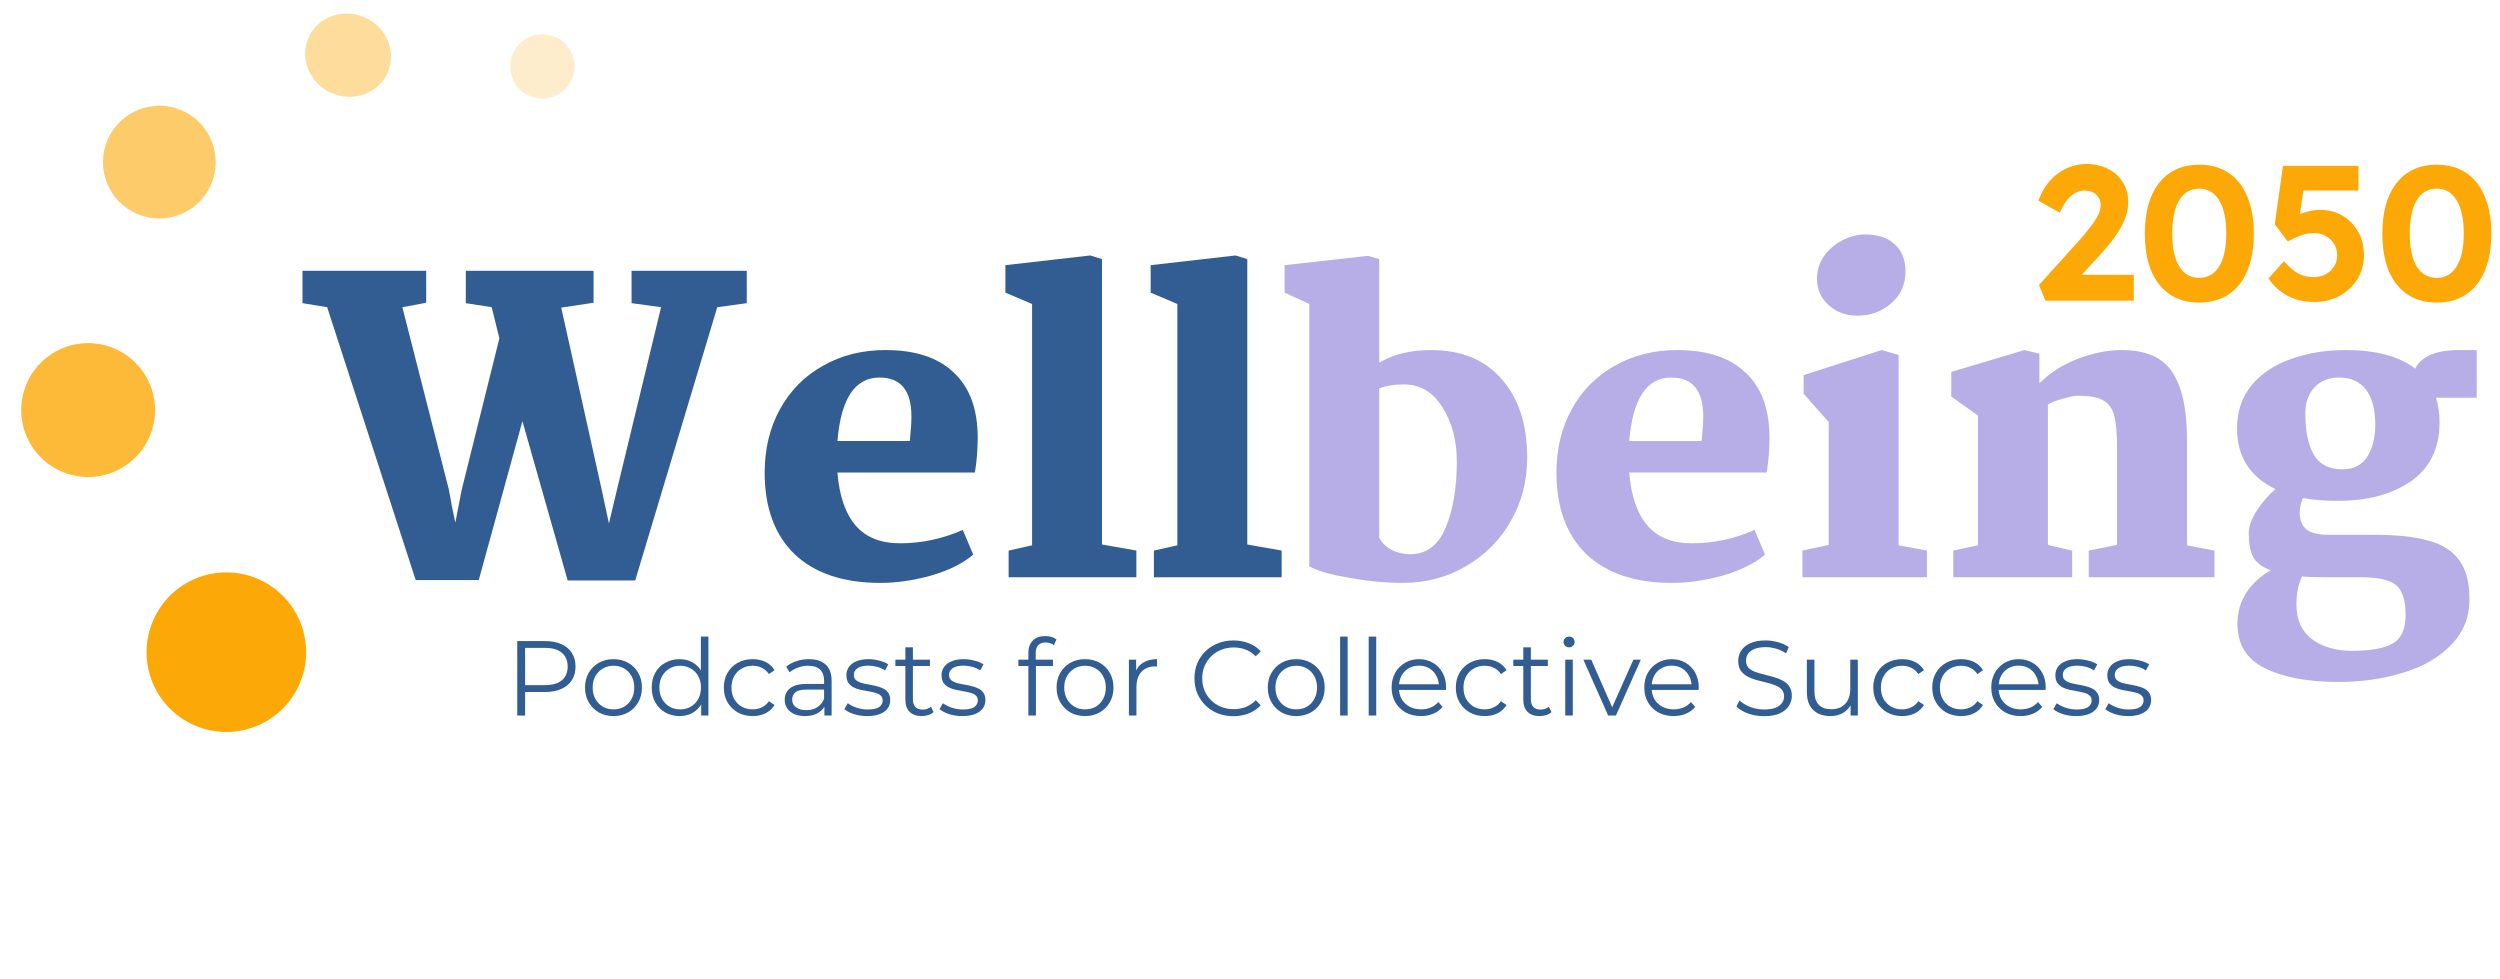 <svg width="235" height="92" viewBox="0 0 235 92" fill="none" xmlns="http://www.w3.org/2000/svg">
<path d="M28.435 28.497V25.457H40.063V28.459L37.821 28.877L42.191 46.015C42.419 47.307 42.622 48.345 42.799 49.131L43.407 46.015L46.941 31.803L46.219 28.877L43.787 28.497V25.457H55.795V28.459L52.755 28.915L56.555 46.015L57.239 49.207L57.999 46.015L62.141 28.877L59.367 28.497V25.457H70.197V28.497L67.423 28.877L59.709 54.565H53.363L49.107 39.593L45.003 54.527H39.075L30.753 28.877L28.435 28.497ZM83.241 32.905C86.053 32.905 88.193 33.614 89.663 35.033C91.157 36.426 91.905 38.465 91.905 41.151C91.905 42.265 91.816 43.355 91.639 44.419H78.719C78.896 46.623 79.466 48.282 80.429 49.397C81.391 50.511 82.785 51.069 84.609 51.069C86.635 51.069 88.599 50.651 90.499 49.815L91.487 52.133C90.499 52.969 89.169 53.627 87.497 54.109C85.85 54.565 84.267 54.793 82.747 54.793C79.276 54.793 76.591 53.893 74.691 52.095C72.816 50.271 71.879 47.712 71.879 44.419C71.879 42.189 72.36 40.201 73.323 38.453C74.285 36.705 75.628 35.349 77.351 34.387C79.073 33.399 81.037 32.905 83.241 32.905ZM82.671 35.489C80.365 35.489 79.048 37.477 78.719 41.455H85.521C85.622 40.543 85.673 39.77 85.673 39.137C85.673 36.705 84.672 35.489 82.671 35.489ZM97.015 51.259V28.573L94.507 27.509V24.925L102.487 24.013L103.589 24.355V51.183L106.819 51.753V54.261H94.811V51.753L97.015 51.259ZM110.671 51.259V28.573L108.163 27.509V24.925L116.143 24.013L117.245 24.355V51.183L120.475 51.753V54.261H108.467V51.753L110.671 51.259Z" fill="#325D92"/>
<path d="M120.754 27.509V24.925L128.582 24.051L129.646 24.355V34.083C130.989 33.297 132.61 32.905 134.51 32.905C137.373 32.905 139.589 33.817 141.16 35.641C142.756 37.439 143.554 39.909 143.554 43.051C143.554 45.229 143.035 47.218 141.996 49.017C140.983 50.79 139.577 52.196 137.778 53.235C136.005 54.273 134.029 54.793 131.85 54.793C130.229 54.793 128.531 54.628 126.758 54.299C124.985 53.995 123.756 53.64 123.072 53.235V28.573L120.754 27.509ZM129.646 50.537C129.899 51.018 130.279 51.398 130.786 51.677C131.318 51.955 131.901 52.095 132.534 52.095C134.079 52.095 135.194 51.271 135.878 49.625C136.587 47.953 136.942 45.875 136.942 43.393C136.942 41.391 136.486 39.681 135.574 38.263C134.687 36.844 133.484 36.135 131.964 36.135C131.052 36.135 130.279 36.261 129.646 36.515V50.537ZM157.668 32.905C160.48 32.905 162.621 33.614 164.09 35.033C165.585 36.426 166.332 38.465 166.332 41.151C166.332 42.265 166.244 43.355 166.066 44.419H153.146C153.324 46.623 153.894 48.282 154.856 49.397C155.819 50.511 157.212 51.069 159.036 51.069C161.063 51.069 163.026 50.651 164.926 49.815L165.914 52.133C164.926 52.969 163.596 53.627 161.924 54.109C160.278 54.565 158.694 54.793 157.174 54.793C153.704 54.793 151.018 53.893 149.118 52.095C147.244 50.271 146.306 47.712 146.306 44.419C146.306 42.189 146.788 40.201 147.75 38.453C148.713 36.705 150.056 35.349 151.778 34.387C153.501 33.399 155.464 32.905 157.668 32.905ZM157.098 35.489C154.793 35.489 153.476 37.477 153.146 41.455H159.948C160.05 40.543 160.1 39.77 160.1 39.137C160.1 36.705 159.1 35.489 157.098 35.489ZM175.318 22.037C176.534 22.037 177.472 22.353 178.13 22.987C178.789 23.595 179.118 24.443 179.118 25.533C179.118 26.749 178.662 27.749 177.75 28.535C176.864 29.295 175.812 29.675 174.596 29.675C173.532 29.675 172.633 29.345 171.898 28.687C171.164 28.028 170.796 27.192 170.796 26.179C170.796 25.419 171.012 24.722 171.442 24.089C171.898 23.455 172.468 22.961 173.152 22.607C173.862 22.227 174.584 22.037 175.318 22.037ZM178.472 33.361V51.259L181.132 51.753V54.261H169.428V51.753L171.898 51.221V39.669L169.542 37.009V35.261L176.876 32.905L178.472 33.361ZM185.929 51.259V39.061L183.421 37.275V34.957L190.299 32.905L191.705 33.247V36.021C192.668 35.058 193.859 34.298 195.277 33.741C196.721 33.183 198.115 32.905 199.457 32.905C201.712 32.905 203.295 33.601 204.207 34.995C205.119 36.388 205.575 38.478 205.575 41.265V51.259L208.159 51.753V54.261H196.341V51.753L199.001 51.221V42.101C199.001 40.733 198.913 39.719 198.735 39.061C198.558 38.377 198.203 37.895 197.671 37.617C197.165 37.338 196.379 37.199 195.315 37.199C194.986 37.199 194.492 37.3 193.833 37.503C193.175 37.68 192.731 37.857 192.503 38.035V51.221L194.783 51.753V54.261H183.611V51.753L185.929 51.259ZM220.502 32.905C223.34 32.905 225.518 33.487 227.038 34.653C227.596 33.487 228.976 32.905 231.18 32.905H232.814V37.389H228.976C229.204 38.073 229.318 38.833 229.318 39.669C229.318 42.126 228.432 43.975 226.658 45.217C224.885 46.458 222.58 47.079 219.742 47.079C218.476 47.079 217.386 46.99 216.474 46.813C216.272 47.294 216.17 47.737 216.17 48.143C216.17 48.877 216.386 49.422 216.816 49.777C217.272 50.106 217.944 50.271 218.83 50.271H223.2C225.278 50.271 226.95 50.448 228.216 50.803C229.508 51.132 230.484 51.74 231.142 52.627C231.801 53.488 232.13 54.717 232.13 56.313C232.13 58.01 231.56 59.441 230.42 60.607C229.28 61.797 227.773 62.671 225.898 63.229C224.049 63.811 222.022 64.103 219.818 64.103C216.93 64.103 214.625 63.672 212.902 62.811C211.18 61.975 210.318 60.581 210.318 58.631C210.318 57.567 210.597 56.591 211.154 55.705C211.737 54.843 212.497 54.147 213.434 53.615C212.624 53.285 212.079 52.867 211.8 52.361C211.522 51.829 211.382 51.081 211.382 50.119C211.382 49.485 211.636 48.776 212.142 47.991C212.674 47.18 213.257 46.509 213.89 45.977C211.484 44.811 210.28 42.911 210.28 40.277C210.28 38.681 210.736 37.325 211.648 36.211C212.586 35.096 213.827 34.273 215.372 33.741C216.918 33.183 218.628 32.905 220.502 32.905ZM219.856 35.489C218.894 35.489 218.121 35.805 217.538 36.439C216.981 37.047 216.702 37.857 216.702 38.871C216.702 40.517 216.968 41.809 217.5 42.747C218.032 43.659 218.932 44.115 220.198 44.115C221.237 44.115 222.01 43.722 222.516 42.937C223.023 42.126 223.276 41.113 223.276 39.897C223.276 38.478 222.985 37.389 222.402 36.629C221.82 35.869 220.971 35.489 219.856 35.489ZM216.398 54.185C216.044 54.894 215.866 55.768 215.866 56.807C215.866 58.251 216.348 59.34 217.31 60.075C218.298 60.809 219.552 61.177 221.072 61.177C222.82 61.177 224.1 60.949 224.91 60.493C225.721 60.037 226.126 59.137 226.126 57.795C226.126 56.427 225.822 55.489 225.214 54.983C224.606 54.501 223.517 54.261 221.946 54.261H218.678C217.614 54.261 216.854 54.235 216.398 54.185Z" fill="#B7AEE8"/>
<path d="M192.26 28.261L191.666 26.785L195.392 22.663C195.596 22.447 195.812 22.195 196.04 21.907C196.28 21.619 196.508 21.325 196.724 21.025C196.952 20.713 197.132 20.413 197.264 20.125C197.396 19.825 197.462 19.555 197.462 19.315C197.462 19.039 197.402 18.799 197.282 18.595C197.162 18.379 196.988 18.211 196.76 18.091C196.532 17.971 196.25 17.911 195.914 17.911C195.602 17.911 195.308 17.995 195.032 18.163C194.756 18.319 194.498 18.553 194.258 18.865C194.018 19.177 193.808 19.555 193.628 19.999L191.612 18.865C191.852 18.169 192.194 17.563 192.638 17.047C193.082 16.531 193.61 16.129 194.222 15.841C194.834 15.553 195.488 15.409 196.184 15.409C196.916 15.421 197.576 15.577 198.164 15.877C198.752 16.177 199.214 16.597 199.55 17.137C199.886 17.677 200.054 18.301 200.054 19.009C200.054 19.273 200.024 19.543 199.964 19.819C199.916 20.095 199.826 20.383 199.694 20.683C199.574 20.983 199.412 21.301 199.208 21.637C199.016 21.961 198.776 22.309 198.488 22.681C198.212 23.041 197.894 23.419 197.534 23.815L194.672 26.929L194.312 25.831H200.576V28.261H192.26ZM206.729 28.441C205.649 28.441 204.725 28.183 203.957 27.667C203.201 27.151 202.619 26.413 202.211 25.453C201.815 24.481 201.617 23.317 201.617 21.961C201.617 20.605 201.815 19.447 202.211 18.487C202.619 17.515 203.201 16.771 203.957 16.255C204.725 15.739 205.649 15.481 206.729 15.481C207.809 15.481 208.733 15.739 209.501 16.255C210.269 16.771 210.851 17.515 211.247 18.487C211.655 19.447 211.859 20.605 211.859 21.961C211.859 23.317 211.655 24.481 211.247 25.453C210.851 26.413 210.269 27.151 209.501 27.667C208.733 28.183 207.809 28.441 206.729 28.441ZM206.729 26.119C207.533 26.119 208.157 25.759 208.601 25.039C209.045 24.319 209.267 23.293 209.267 21.961C209.267 20.605 209.045 19.561 208.601 18.829C208.157 18.097 207.533 17.731 206.729 17.731C205.913 17.731 205.283 18.097 204.839 18.829C204.407 19.561 204.191 20.605 204.191 21.961C204.191 23.293 204.407 24.319 204.839 25.039C205.283 25.759 205.913 26.119 206.729 26.119ZM217.553 28.387C216.641 28.387 215.813 28.201 215.069 27.829C214.337 27.445 213.725 26.893 213.233 26.173L214.691 24.553C215.207 25.129 215.675 25.525 216.095 25.741C216.515 25.945 216.977 26.047 217.481 26.047C217.901 26.047 218.279 25.957 218.615 25.777C218.951 25.597 219.215 25.351 219.407 25.039C219.599 24.727 219.695 24.379 219.695 23.995C219.695 23.599 219.599 23.245 219.407 22.933C219.215 22.621 218.957 22.375 218.633 22.195C218.321 22.003 217.961 21.907 217.553 21.907C217.289 21.907 217.043 21.931 216.815 21.979C216.587 22.015 216.335 22.093 216.059 22.213C215.783 22.321 215.447 22.483 215.051 22.699L213.827 21.079L214.601 15.589H221.693V17.911H215.969L216.635 17.119L216.041 21.115L215.177 20.701C215.357 20.533 215.603 20.377 215.915 20.233C216.239 20.089 216.587 19.969 216.959 19.873C217.343 19.777 217.715 19.729 218.075 19.729C218.867 19.729 219.569 19.909 220.181 20.269C220.805 20.629 221.297 21.133 221.657 21.781C222.029 22.417 222.215 23.149 222.215 23.977C222.215 24.805 222.011 25.555 221.603 26.227C221.195 26.887 220.637 27.415 219.929 27.811C219.221 28.195 218.429 28.387 217.553 28.387ZM229.054 28.441C227.974 28.441 227.05 28.183 226.282 27.667C225.526 27.151 224.944 26.413 224.536 25.453C224.14 24.481 223.942 23.317 223.942 21.961C223.942 20.605 224.14 19.447 224.536 18.487C224.944 17.515 225.526 16.771 226.282 16.255C227.05 15.739 227.974 15.481 229.054 15.481C230.134 15.481 231.058 15.739 231.826 16.255C232.594 16.771 233.176 17.515 233.572 18.487C233.98 19.447 234.184 20.605 234.184 21.961C234.184 23.317 233.98 24.481 233.572 25.453C233.176 26.413 232.594 27.151 231.826 27.667C231.058 28.183 230.134 28.441 229.054 28.441ZM229.054 26.119C229.858 26.119 230.482 25.759 230.926 25.039C231.37 24.319 231.592 23.293 231.592 21.961C231.592 20.605 231.37 19.561 230.926 18.829C230.482 18.097 229.858 17.731 229.054 17.731C228.238 17.731 227.608 18.097 227.164 18.829C226.732 19.561 226.516 20.605 226.516 21.961C226.516 23.293 226.732 24.319 227.164 25.039C227.608 25.759 228.238 26.119 229.054 26.119Z" fill="#FCA807"/>
<path d="M48.62 67.261V60.261H51.24C51.834 60.261 52.344 60.357 52.77 60.551C53.197 60.737 53.524 61.011 53.751 61.371C53.984 61.724 54.1 62.154 54.1 62.661C54.1 63.154 53.984 63.581 53.751 63.941C53.524 64.294 53.197 64.567 52.77 64.761C52.344 64.954 51.834 65.051 51.24 65.051H49.031L49.361 64.701V67.261H48.62ZM49.361 64.761L49.031 64.401H51.221C51.92 64.401 52.45 64.251 52.81 63.951C53.177 63.644 53.361 63.214 53.361 62.661C53.361 62.101 53.177 61.667 52.81 61.361C52.45 61.054 51.92 60.901 51.221 60.901H49.031L49.361 60.551V64.761ZM57.661 67.311C57.155 67.311 56.698 67.197 56.291 66.971C55.891 66.737 55.575 66.421 55.341 66.021C55.108 65.614 54.991 65.151 54.991 64.631C54.991 64.104 55.108 63.641 55.341 63.241C55.575 62.841 55.891 62.527 56.291 62.301C56.691 62.074 57.148 61.961 57.661 61.961C58.181 61.961 58.641 62.074 59.041 62.301C59.448 62.527 59.765 62.841 59.991 63.241C60.225 63.641 60.341 64.104 60.341 64.631C60.341 65.151 60.225 65.614 59.991 66.021C59.765 66.421 59.448 66.737 59.041 66.971C58.635 67.197 58.175 67.311 57.661 67.311ZM57.661 66.681C58.041 66.681 58.378 66.597 58.671 66.431C58.965 66.257 59.195 66.017 59.361 65.711C59.535 65.397 59.621 65.037 59.621 64.631C59.621 64.217 59.535 63.857 59.361 63.551C59.195 63.244 58.965 63.007 58.671 62.841C58.378 62.667 58.045 62.581 57.671 62.581C57.298 62.581 56.965 62.667 56.671 62.841C56.378 63.007 56.145 63.244 55.971 63.551C55.798 63.857 55.711 64.217 55.711 64.631C55.711 65.037 55.798 65.397 55.971 65.711C56.145 66.017 56.378 66.257 56.671 66.431C56.965 66.597 57.295 66.681 57.661 66.681ZM63.881 67.311C63.381 67.311 62.931 67.197 62.531 66.971C62.137 66.744 61.827 66.431 61.601 66.031C61.374 65.624 61.261 65.157 61.261 64.631C61.261 64.097 61.374 63.631 61.601 63.231C61.827 62.831 62.137 62.521 62.531 62.301C62.931 62.074 63.381 61.961 63.881 61.961C64.341 61.961 64.751 62.064 65.111 62.271C65.477 62.477 65.767 62.781 65.981 63.181C66.201 63.574 66.311 64.057 66.311 64.631C66.311 65.197 66.204 65.681 65.991 66.081C65.777 66.481 65.487 66.787 65.121 67.001C64.761 67.207 64.347 67.311 63.881 67.311ZM63.931 66.681C64.304 66.681 64.637 66.597 64.931 66.431C65.231 66.257 65.464 66.017 65.631 65.711C65.804 65.397 65.891 65.037 65.891 64.631C65.891 64.217 65.804 63.857 65.631 63.551C65.464 63.244 65.231 63.007 64.931 62.841C64.637 62.667 64.304 62.581 63.931 62.581C63.564 62.581 63.234 62.667 62.941 62.841C62.647 63.007 62.414 63.244 62.241 63.551C62.067 63.857 61.981 64.217 61.981 64.631C61.981 65.037 62.067 65.397 62.241 65.711C62.414 66.017 62.647 66.257 62.941 66.431C63.234 66.597 63.564 66.681 63.931 66.681ZM65.911 67.261V65.681L65.981 64.621L65.881 63.561V59.841H66.591V67.261H65.911ZM70.748 67.311C70.228 67.311 69.761 67.197 69.348 66.971C68.942 66.737 68.621 66.421 68.388 66.021C68.155 65.614 68.038 65.151 68.038 64.631C68.038 64.104 68.155 63.641 68.388 63.241C68.621 62.841 68.942 62.527 69.348 62.301C69.761 62.074 70.228 61.961 70.748 61.961C71.195 61.961 71.598 62.047 71.958 62.221C72.318 62.394 72.602 62.654 72.808 63.001L72.278 63.361C72.098 63.094 71.875 62.897 71.608 62.771C71.341 62.644 71.052 62.581 70.738 62.581C70.365 62.581 70.028 62.667 69.728 62.841C69.428 63.007 69.192 63.244 69.018 63.551C68.845 63.857 68.758 64.217 68.758 64.631C68.758 65.044 68.845 65.404 69.018 65.711C69.192 66.017 69.428 66.257 69.728 66.431C70.028 66.597 70.365 66.681 70.738 66.681C71.052 66.681 71.341 66.617 71.608 66.491C71.875 66.364 72.098 66.171 72.278 65.911L72.808 66.271C72.602 66.611 72.318 66.871 71.958 67.051C71.598 67.224 71.195 67.311 70.748 67.311ZM77.493 67.261V66.101L77.463 65.911V63.971C77.463 63.524 77.336 63.181 77.083 62.941C76.836 62.701 76.466 62.581 75.973 62.581C75.633 62.581 75.31 62.637 75.003 62.751C74.696 62.864 74.436 63.014 74.223 63.201L73.903 62.671C74.17 62.444 74.49 62.271 74.863 62.151C75.236 62.024 75.63 61.961 76.043 61.961C76.723 61.961 77.246 62.131 77.613 62.471C77.986 62.804 78.173 63.314 78.173 64.001V67.261H77.493ZM75.683 67.311C75.29 67.311 74.946 67.247 74.653 67.121C74.366 66.987 74.146 66.807 73.993 66.581C73.84 66.347 73.763 66.081 73.763 65.781C73.763 65.507 73.826 65.261 73.953 65.041C74.086 64.814 74.3 64.634 74.593 64.501C74.893 64.361 75.293 64.291 75.793 64.291H77.603V64.821H75.813C75.306 64.821 74.953 64.911 74.753 65.091C74.56 65.271 74.463 65.494 74.463 65.761C74.463 66.061 74.58 66.301 74.813 66.481C75.046 66.661 75.373 66.751 75.793 66.751C76.193 66.751 76.536 66.661 76.823 66.481C77.116 66.294 77.33 66.027 77.463 65.681L77.623 66.171C77.49 66.517 77.256 66.794 76.923 67.001C76.596 67.207 76.183 67.311 75.683 67.311ZM81.511 67.311C81.078 67.311 80.668 67.251 80.281 67.131C79.895 67.004 79.591 66.847 79.371 66.661L79.691 66.101C79.905 66.261 80.178 66.401 80.511 66.521C80.845 66.634 81.195 66.691 81.561 66.691C82.061 66.691 82.421 66.614 82.641 66.461C82.861 66.301 82.971 66.091 82.971 65.831C82.971 65.637 82.908 65.487 82.781 65.381C82.661 65.267 82.501 65.184 82.301 65.131C82.101 65.071 81.878 65.021 81.631 64.981C81.385 64.941 81.138 64.894 80.891 64.841C80.651 64.787 80.431 64.711 80.231 64.611C80.031 64.504 79.868 64.361 79.741 64.181C79.621 64.001 79.561 63.761 79.561 63.461C79.561 63.174 79.641 62.917 79.801 62.691C79.961 62.464 80.195 62.287 80.501 62.161C80.815 62.027 81.195 61.961 81.641 61.961C81.981 61.961 82.321 62.007 82.661 62.101C83.001 62.187 83.281 62.304 83.501 62.451L83.191 63.021C82.958 62.861 82.708 62.747 82.441 62.681C82.175 62.607 81.908 62.571 81.641 62.571C81.168 62.571 80.818 62.654 80.591 62.821C80.371 62.981 80.261 63.187 80.261 63.441C80.261 63.641 80.321 63.797 80.441 63.911C80.568 64.024 80.731 64.114 80.931 64.181C81.138 64.241 81.361 64.291 81.601 64.331C81.848 64.371 82.091 64.421 82.331 64.481C82.578 64.534 82.801 64.611 83.001 64.711C83.208 64.804 83.371 64.941 83.491 65.121C83.618 65.294 83.681 65.524 83.681 65.811C83.681 66.117 83.595 66.384 83.421 66.611C83.255 66.831 83.008 67.004 82.681 67.131C82.361 67.251 81.971 67.311 81.511 67.311ZM86.644 67.311C86.151 67.311 85.771 67.177 85.504 66.911C85.237 66.644 85.104 66.267 85.104 65.781V60.851H85.814V65.741C85.814 66.047 85.891 66.284 86.044 66.451C86.204 66.617 86.431 66.701 86.724 66.701C87.037 66.701 87.297 66.611 87.504 66.431L87.754 66.941C87.614 67.067 87.444 67.161 87.244 67.221C87.051 67.281 86.851 67.311 86.644 67.311ZM84.164 62.601V62.011H87.414V62.601H84.164ZM90.457 67.311C90.023 67.311 89.613 67.251 89.227 67.131C88.84 67.004 88.537 66.847 88.317 66.661L88.637 66.101C88.85 66.261 89.123 66.401 89.457 66.521C89.79 66.634 90.14 66.691 90.507 66.691C91.007 66.691 91.367 66.614 91.587 66.461C91.807 66.301 91.917 66.091 91.917 65.831C91.917 65.637 91.853 65.487 91.727 65.381C91.607 65.267 91.447 65.184 91.247 65.131C91.047 65.071 90.823 65.021 90.577 64.981C90.33 64.941 90.083 64.894 89.837 64.841C89.597 64.787 89.377 64.711 89.177 64.611C88.977 64.504 88.813 64.361 88.687 64.181C88.567 64.001 88.507 63.761 88.507 63.461C88.507 63.174 88.587 62.917 88.747 62.691C88.907 62.464 89.14 62.287 89.447 62.161C89.76 62.027 90.14 61.961 90.587 61.961C90.927 61.961 91.267 62.007 91.607 62.101C91.947 62.187 92.227 62.304 92.447 62.451L92.137 63.021C91.903 62.861 91.653 62.747 91.387 62.681C91.12 62.607 90.853 62.571 90.587 62.571C90.113 62.571 89.763 62.654 89.537 62.821C89.317 62.981 89.207 63.187 89.207 63.441C89.207 63.641 89.267 63.797 89.387 63.911C89.513 64.024 89.677 64.114 89.877 64.181C90.083 64.241 90.307 64.291 90.547 64.331C90.793 64.371 91.037 64.421 91.277 64.481C91.523 64.534 91.747 64.611 91.947 64.711C92.153 64.804 92.317 64.941 92.437 65.121C92.563 65.294 92.627 65.524 92.627 65.811C92.627 66.117 92.54 66.384 92.367 66.611C92.2 66.831 91.953 67.004 91.627 67.131C91.307 67.251 90.917 67.311 90.457 67.311ZM96.667 67.261V61.351C96.667 60.884 96.803 60.507 97.077 60.221C97.35 59.934 97.743 59.791 98.257 59.791C98.457 59.791 98.65 59.817 98.837 59.871C99.023 59.924 99.18 60.007 99.307 60.121L99.067 60.651C98.967 60.564 98.85 60.501 98.717 60.461C98.583 60.414 98.44 60.391 98.287 60.391C97.987 60.391 97.757 60.474 97.597 60.641C97.437 60.807 97.357 61.054 97.357 61.381V62.181L97.377 62.511V67.261H96.667ZM95.727 62.601V62.011H98.977V62.601H95.727ZM101.987 67.311C101.481 67.311 101.024 67.197 100.617 66.971C100.217 66.737 99.901 66.421 99.667 66.021C99.434 65.614 99.317 65.151 99.317 64.631C99.317 64.104 99.434 63.641 99.667 63.241C99.901 62.841 100.217 62.527 100.617 62.301C101.017 62.074 101.474 61.961 101.987 61.961C102.507 61.961 102.967 62.074 103.367 62.301C103.774 62.527 104.091 62.841 104.317 63.241C104.551 63.641 104.667 64.104 104.667 64.631C104.667 65.151 104.551 65.614 104.317 66.021C104.091 66.421 103.774 66.737 103.367 66.971C102.961 67.197 102.501 67.311 101.987 67.311ZM101.987 66.681C102.367 66.681 102.704 66.597 102.997 66.431C103.291 66.257 103.521 66.017 103.687 65.711C103.861 65.397 103.947 65.037 103.947 64.631C103.947 64.217 103.861 63.857 103.687 63.551C103.521 63.244 103.291 63.007 102.997 62.841C102.704 62.667 102.371 62.581 101.997 62.581C101.624 62.581 101.291 62.667 100.997 62.841C100.704 63.007 100.471 63.244 100.297 63.551C100.124 63.857 100.037 64.217 100.037 64.631C100.037 65.037 100.124 65.397 100.297 65.711C100.471 66.017 100.704 66.257 100.997 66.431C101.291 66.597 101.621 66.681 101.987 66.681ZM106.117 67.261V62.011H106.797V63.441L106.727 63.191C106.874 62.791 107.12 62.487 107.467 62.281C107.814 62.067 108.244 61.961 108.757 61.961V62.651C108.73 62.651 108.704 62.651 108.677 62.651C108.65 62.644 108.624 62.641 108.597 62.641C108.044 62.641 107.61 62.811 107.297 63.151C106.984 63.484 106.827 63.961 106.827 64.581V67.261H106.117ZM115.938 67.321C115.411 67.321 114.924 67.234 114.478 67.061C114.031 66.881 113.644 66.631 113.318 66.311C112.991 65.991 112.734 65.614 112.548 65.181C112.368 64.747 112.278 64.274 112.278 63.761C112.278 63.247 112.368 62.774 112.548 62.341C112.734 61.907 112.991 61.531 113.318 61.211C113.651 60.891 114.041 60.644 114.488 60.471C114.934 60.291 115.421 60.201 115.948 60.201C116.454 60.201 116.931 60.287 117.378 60.461C117.824 60.627 118.201 60.881 118.508 61.221L118.038 61.691C117.751 61.397 117.434 61.187 117.088 61.061C116.741 60.927 116.368 60.861 115.968 60.861C115.548 60.861 115.158 60.934 114.798 61.081C114.438 61.221 114.124 61.424 113.858 61.691C113.591 61.951 113.381 62.257 113.228 62.611C113.081 62.957 113.008 63.341 113.008 63.761C113.008 64.181 113.081 64.567 113.228 64.921C113.381 65.267 113.591 65.574 113.858 65.841C114.124 66.101 114.438 66.304 114.798 66.451C115.158 66.591 115.548 66.661 115.968 66.661C116.368 66.661 116.741 66.594 117.088 66.461C117.434 66.327 117.751 66.114 118.038 65.821L118.508 66.291C118.201 66.631 117.824 66.887 117.378 67.061C116.931 67.234 116.451 67.321 115.938 67.321ZM121.841 67.311C121.334 67.311 120.878 67.197 120.471 66.971C120.071 66.737 119.754 66.421 119.521 66.021C119.288 65.614 119.171 65.151 119.171 64.631C119.171 64.104 119.288 63.641 119.521 63.241C119.754 62.841 120.071 62.527 120.471 62.301C120.871 62.074 121.328 61.961 121.841 61.961C122.361 61.961 122.821 62.074 123.221 62.301C123.628 62.527 123.944 62.841 124.171 63.241C124.404 63.641 124.521 64.104 124.521 64.631C124.521 65.151 124.404 65.614 124.171 66.021C123.944 66.421 123.628 66.737 123.221 66.971C122.814 67.197 122.354 67.311 121.841 67.311ZM121.841 66.681C122.221 66.681 122.558 66.597 122.851 66.431C123.144 66.257 123.374 66.017 123.541 65.711C123.714 65.397 123.801 65.037 123.801 64.631C123.801 64.217 123.714 63.857 123.541 63.551C123.374 63.244 123.144 63.007 122.851 62.841C122.558 62.667 122.224 62.581 121.851 62.581C121.478 62.581 121.144 62.667 120.851 62.841C120.558 63.007 120.324 63.244 120.151 63.551C119.978 63.857 119.891 64.217 119.891 64.631C119.891 65.037 119.978 65.397 120.151 65.711C120.324 66.017 120.558 66.257 120.851 66.431C121.144 66.597 121.474 66.681 121.841 66.681ZM125.97 67.261V59.841H126.68V67.261H125.97ZM128.656 67.261V59.841H129.366V67.261H128.656ZM133.572 67.311C133.025 67.311 132.545 67.197 132.132 66.971C131.718 66.737 131.395 66.421 131.162 66.021C130.928 65.614 130.812 65.151 130.812 64.631C130.812 64.111 130.922 63.651 131.142 63.251C131.368 62.851 131.675 62.537 132.062 62.311C132.455 62.077 132.895 61.961 133.382 61.961C133.875 61.961 134.312 62.074 134.692 62.301C135.078 62.521 135.382 62.834 135.602 63.241C135.822 63.641 135.932 64.104 135.932 64.631C135.932 64.664 135.928 64.701 135.922 64.741C135.922 64.774 135.922 64.811 135.922 64.851H131.352V64.321H135.542L135.262 64.531C135.262 64.151 135.178 63.814 135.012 63.521C134.852 63.221 134.632 62.987 134.352 62.821C134.072 62.654 133.748 62.571 133.382 62.571C133.022 62.571 132.698 62.654 132.412 62.821C132.125 62.987 131.902 63.221 131.742 63.521C131.582 63.821 131.502 64.164 131.502 64.551V64.661C131.502 65.061 131.588 65.414 131.762 65.721C131.942 66.021 132.188 66.257 132.502 66.431C132.822 66.597 133.185 66.681 133.592 66.681C133.912 66.681 134.208 66.624 134.482 66.511C134.762 66.397 135.002 66.224 135.202 65.991L135.602 66.451C135.368 66.731 135.075 66.944 134.722 67.091C134.375 67.237 133.992 67.311 133.572 67.311ZM139.557 67.311C139.037 67.311 138.57 67.197 138.157 66.971C137.75 66.737 137.43 66.421 137.197 66.021C136.963 65.614 136.847 65.151 136.847 64.631C136.847 64.104 136.963 63.641 137.197 63.241C137.43 62.841 137.75 62.527 138.157 62.301C138.57 62.074 139.037 61.961 139.557 61.961C140.003 61.961 140.407 62.047 140.767 62.221C141.127 62.394 141.41 62.654 141.617 63.001L141.087 63.361C140.907 63.094 140.683 62.897 140.417 62.771C140.15 62.644 139.86 62.581 139.547 62.581C139.173 62.581 138.837 62.667 138.537 62.841C138.237 63.007 138 63.244 137.827 63.551C137.653 63.857 137.567 64.217 137.567 64.631C137.567 65.044 137.653 65.404 137.827 65.711C138 66.017 138.237 66.257 138.537 66.431C138.837 66.597 139.173 66.681 139.547 66.681C139.86 66.681 140.15 66.617 140.417 66.491C140.683 66.364 140.907 66.171 141.087 65.911L141.617 66.271C141.41 66.611 141.127 66.871 140.767 67.051C140.407 67.224 140.003 67.311 139.557 67.311ZM144.73 67.311C144.237 67.311 143.857 67.177 143.59 66.911C143.323 66.644 143.19 66.267 143.19 65.781V60.851H143.9V65.741C143.9 66.047 143.977 66.284 144.13 66.451C144.29 66.617 144.517 66.701 144.81 66.701C145.123 66.701 145.383 66.611 145.59 66.431L145.84 66.941C145.7 67.067 145.53 67.161 145.33 67.221C145.137 67.281 144.937 67.311 144.73 67.311ZM142.25 62.601V62.011H145.5V62.601H142.25ZM147.133 67.261V62.011H147.843V67.261H147.133ZM147.493 60.851C147.346 60.851 147.223 60.801 147.123 60.701C147.023 60.601 146.973 60.481 146.973 60.341C146.973 60.201 147.023 60.084 147.123 59.991C147.223 59.891 147.346 59.841 147.493 59.841C147.639 59.841 147.763 59.887 147.863 59.981C147.963 60.074 148.013 60.191 148.013 60.331C148.013 60.477 147.963 60.601 147.863 60.701C147.769 60.801 147.646 60.851 147.493 60.851ZM151.168 67.261L148.838 62.011H149.578L151.718 66.881H151.368L153.538 62.011H154.238L151.898 67.261H151.168ZM157.322 67.311C156.775 67.311 156.295 67.197 155.882 66.971C155.468 66.737 155.145 66.421 154.912 66.021C154.678 65.614 154.562 65.151 154.562 64.631C154.562 64.111 154.672 63.651 154.892 63.251C155.118 62.851 155.425 62.537 155.812 62.311C156.205 62.077 156.645 61.961 157.132 61.961C157.625 61.961 158.062 62.074 158.442 62.301C158.828 62.521 159.132 62.834 159.352 63.241C159.572 63.641 159.682 64.104 159.682 64.631C159.682 64.664 159.678 64.701 159.672 64.741C159.672 64.774 159.672 64.811 159.672 64.851H155.102V64.321H159.292L159.012 64.531C159.012 64.151 158.928 63.814 158.762 63.521C158.602 63.221 158.382 62.987 158.102 62.821C157.822 62.654 157.498 62.571 157.132 62.571C156.772 62.571 156.448 62.654 156.162 62.821C155.875 62.987 155.652 63.221 155.492 63.521C155.332 63.821 155.252 64.164 155.252 64.551V64.661C155.252 65.061 155.338 65.414 155.512 65.721C155.692 66.021 155.938 66.257 156.252 66.431C156.572 66.597 156.935 66.681 157.342 66.681C157.662 66.681 157.958 66.624 158.232 66.511C158.512 66.397 158.752 66.224 158.952 65.991L159.352 66.451C159.118 66.731 158.825 66.944 158.472 67.091C158.125 67.237 157.742 67.311 157.322 67.311ZM165.824 67.321C165.304 67.321 164.804 67.237 164.324 67.071C163.851 66.897 163.484 66.677 163.224 66.411L163.514 65.841C163.761 66.081 164.091 66.284 164.504 66.451C164.924 66.611 165.364 66.691 165.824 66.691C166.264 66.691 166.621 66.637 166.894 66.531C167.174 66.417 167.377 66.267 167.504 66.081C167.637 65.894 167.704 65.687 167.704 65.461C167.704 65.187 167.624 64.967 167.464 64.801C167.311 64.634 167.107 64.504 166.854 64.411C166.601 64.311 166.321 64.224 166.014 64.151C165.707 64.077 165.401 64.001 165.094 63.921C164.787 63.834 164.504 63.721 164.244 63.581C163.991 63.441 163.784 63.257 163.624 63.031C163.471 62.797 163.394 62.494 163.394 62.121C163.394 61.774 163.484 61.457 163.664 61.171C163.851 60.877 164.134 60.644 164.514 60.471C164.894 60.291 165.381 60.201 165.974 60.201C166.367 60.201 166.757 60.257 167.144 60.371C167.531 60.477 167.864 60.627 168.144 60.821L167.894 61.411C167.594 61.211 167.274 61.064 166.934 60.971C166.601 60.877 166.277 60.831 165.964 60.831C165.544 60.831 165.197 60.887 164.924 61.001C164.651 61.114 164.447 61.267 164.314 61.461C164.187 61.647 164.124 61.861 164.124 62.101C164.124 62.374 164.201 62.594 164.354 62.761C164.514 62.927 164.721 63.057 164.974 63.151C165.234 63.244 165.517 63.327 165.824 63.401C166.131 63.474 166.434 63.554 166.734 63.641C167.041 63.727 167.321 63.841 167.574 63.981C167.834 64.114 168.041 64.294 168.194 64.521C168.354 64.747 168.434 65.044 168.434 65.411C168.434 65.751 168.341 66.067 168.154 66.361C167.967 66.647 167.681 66.881 167.294 67.061C166.914 67.234 166.424 67.321 165.824 67.321ZM172.066 67.311C171.62 67.311 171.23 67.227 170.896 67.061C170.563 66.894 170.303 66.644 170.116 66.311C169.936 65.977 169.846 65.561 169.846 65.061V62.011H170.556V64.981C170.556 65.541 170.693 65.964 170.966 66.251C171.246 66.531 171.636 66.671 172.136 66.671C172.503 66.671 172.82 66.597 173.086 66.451C173.36 66.297 173.566 66.077 173.706 65.791C173.853 65.504 173.926 65.161 173.926 64.761V62.011H174.636V67.261H173.956V65.821L174.066 66.081C173.9 66.467 173.64 66.771 173.286 66.991C172.94 67.204 172.533 67.311 172.066 67.311ZM178.795 67.311C178.275 67.311 177.808 67.197 177.395 66.971C176.988 66.737 176.668 66.421 176.435 66.021C176.202 65.614 176.085 65.151 176.085 64.631C176.085 64.104 176.202 63.641 176.435 63.241C176.668 62.841 176.988 62.527 177.395 62.301C177.808 62.074 178.275 61.961 178.795 61.961C179.242 61.961 179.645 62.047 180.005 62.221C180.365 62.394 180.648 62.654 180.855 63.001L180.325 63.361C180.145 63.094 179.922 62.897 179.655 62.771C179.388 62.644 179.098 62.581 178.785 62.581C178.412 62.581 178.075 62.667 177.775 62.841C177.475 63.007 177.238 63.244 177.065 63.551C176.892 63.857 176.805 64.217 176.805 64.631C176.805 65.044 176.892 65.404 177.065 65.711C177.238 66.017 177.475 66.257 177.775 66.431C178.075 66.597 178.412 66.681 178.785 66.681C179.098 66.681 179.388 66.617 179.655 66.491C179.922 66.364 180.145 66.171 180.325 65.911L180.855 66.271C180.648 66.611 180.365 66.871 180.005 67.051C179.645 67.224 179.242 67.311 178.795 67.311ZM184.342 67.311C183.822 67.311 183.355 67.197 182.942 66.971C182.535 66.737 182.215 66.421 181.982 66.021C181.749 65.614 181.632 65.151 181.632 64.631C181.632 64.104 181.749 63.641 181.982 63.241C182.215 62.841 182.535 62.527 182.942 62.301C183.355 62.074 183.822 61.961 184.342 61.961C184.789 61.961 185.192 62.047 185.552 62.221C185.912 62.394 186.195 62.654 186.402 63.001L185.872 63.361C185.692 63.094 185.469 62.897 185.202 62.771C184.935 62.644 184.645 62.581 184.332 62.581C183.959 62.581 183.622 62.667 183.322 62.841C183.022 63.007 182.785 63.244 182.612 63.551C182.439 63.857 182.352 64.217 182.352 64.631C182.352 65.044 182.439 65.404 182.612 65.711C182.785 66.017 183.022 66.257 183.322 66.431C183.622 66.597 183.959 66.681 184.332 66.681C184.645 66.681 184.935 66.617 185.202 66.491C185.469 66.364 185.692 66.171 185.872 65.911L186.402 66.271C186.195 66.611 185.912 66.871 185.552 67.051C185.192 67.224 184.789 67.311 184.342 67.311ZM189.939 67.311C189.392 67.311 188.912 67.197 188.499 66.971C188.085 66.737 187.762 66.421 187.529 66.021C187.295 65.614 187.179 65.151 187.179 64.631C187.179 64.111 187.289 63.651 187.509 63.251C187.735 62.851 188.042 62.537 188.429 62.311C188.822 62.077 189.262 61.961 189.749 61.961C190.242 61.961 190.679 62.074 191.059 62.301C191.445 62.521 191.749 62.834 191.969 63.241C192.189 63.641 192.299 64.104 192.299 64.631C192.299 64.664 192.295 64.701 192.289 64.741C192.289 64.774 192.289 64.811 192.289 64.851H187.719V64.321H191.909L191.629 64.531C191.629 64.151 191.545 63.814 191.379 63.521C191.219 63.221 190.999 62.987 190.719 62.821C190.439 62.654 190.115 62.571 189.749 62.571C189.389 62.571 189.065 62.654 188.779 62.821C188.492 62.987 188.269 63.221 188.109 63.521C187.949 63.821 187.869 64.164 187.869 64.551V64.661C187.869 65.061 187.955 65.414 188.129 65.721C188.309 66.021 188.555 66.257 188.869 66.431C189.189 66.597 189.552 66.681 189.959 66.681C190.279 66.681 190.575 66.624 190.849 66.511C191.129 66.397 191.369 66.224 191.569 65.991L191.969 66.451C191.735 66.731 191.442 66.944 191.089 67.091C190.742 67.237 190.359 67.311 189.939 67.311ZM195.154 67.311C194.721 67.311 194.311 67.251 193.924 67.131C193.537 67.004 193.234 66.847 193.014 66.661L193.334 66.101C193.547 66.261 193.821 66.401 194.154 66.521C194.487 66.634 194.837 66.691 195.204 66.691C195.704 66.691 196.064 66.614 196.284 66.461C196.504 66.301 196.614 66.091 196.614 65.831C196.614 65.637 196.551 65.487 196.424 65.381C196.304 65.267 196.144 65.184 195.944 65.131C195.744 65.071 195.521 65.021 195.274 64.981C195.027 64.941 194.781 64.894 194.534 64.841C194.294 64.787 194.074 64.711 193.874 64.611C193.674 64.504 193.511 64.361 193.384 64.181C193.264 64.001 193.204 63.761 193.204 63.461C193.204 63.174 193.284 62.917 193.444 62.691C193.604 62.464 193.837 62.287 194.144 62.161C194.457 62.027 194.837 61.961 195.284 61.961C195.624 61.961 195.964 62.007 196.304 62.101C196.644 62.187 196.924 62.304 197.144 62.451L196.834 63.021C196.601 62.861 196.351 62.747 196.084 62.681C195.817 62.607 195.551 62.571 195.284 62.571C194.811 62.571 194.461 62.654 194.234 62.821C194.014 62.981 193.904 63.187 193.904 63.441C193.904 63.641 193.964 63.797 194.084 63.911C194.211 64.024 194.374 64.114 194.574 64.181C194.781 64.241 195.004 64.291 195.244 64.331C195.491 64.371 195.734 64.421 195.974 64.481C196.221 64.534 196.444 64.611 196.644 64.711C196.851 64.804 197.014 64.941 197.134 65.121C197.261 65.294 197.324 65.524 197.324 65.811C197.324 66.117 197.237 66.384 197.064 66.611C196.897 66.831 196.651 67.004 196.324 67.131C196.004 67.251 195.614 67.311 195.154 67.311ZM200.037 67.311C199.603 67.311 199.193 67.251 198.807 67.131C198.42 67.004 198.117 66.847 197.897 66.661L198.217 66.101C198.43 66.261 198.703 66.401 199.037 66.521C199.37 66.634 199.72 66.691 200.087 66.691C200.587 66.691 200.947 66.614 201.167 66.461C201.387 66.301 201.497 66.091 201.497 65.831C201.497 65.637 201.433 65.487 201.307 65.381C201.187 65.267 201.027 65.184 200.827 65.131C200.627 65.071 200.403 65.021 200.157 64.981C199.91 64.941 199.663 64.894 199.417 64.841C199.177 64.787 198.957 64.711 198.757 64.611C198.557 64.504 198.393 64.361 198.267 64.181C198.147 64.001 198.087 63.761 198.087 63.461C198.087 63.174 198.167 62.917 198.327 62.691C198.487 62.464 198.72 62.287 199.027 62.161C199.34 62.027 199.72 61.961 200.167 61.961C200.507 61.961 200.847 62.007 201.187 62.101C201.527 62.187 201.807 62.304 202.027 62.451L201.717 63.021C201.483 62.861 201.233 62.747 200.967 62.681C200.7 62.607 200.433 62.571 200.167 62.571C199.693 62.571 199.343 62.654 199.117 62.821C198.897 62.981 198.787 63.187 198.787 63.441C198.787 63.641 198.847 63.797 198.967 63.911C199.093 64.024 199.257 64.114 199.457 64.181C199.663 64.241 199.887 64.291 200.127 64.331C200.373 64.371 200.617 64.421 200.857 64.481C201.103 64.534 201.327 64.611 201.527 64.711C201.733 64.804 201.897 64.941 202.017 65.121C202.143 65.294 202.207 65.524 202.207 65.811C202.207 66.117 202.12 66.384 201.947 66.611C201.78 66.831 201.533 67.004 201.207 67.131C200.887 67.251 200.497 67.311 200.037 67.311Z" fill="#325D92"/>
<circle cx="21.275" cy="61.304" r="7.5" transform="rotate(23.618 21.275 61.304)" fill="#FCA807"/>
<circle cx="8.284" cy="38.545" r="6.291" transform="rotate(23.618 8.284 38.545)" fill="#FCA807" fill-opacity="0.8"/>
<circle cx="14.978" cy="15.239" r="5.299" transform="rotate(23.618 14.978 15.239)" fill="#FCA807" fill-opacity="0.6"/>
<circle cx="50.981" cy="6.242" r="3.023" transform="rotate(23.618 50.981 6.242)" fill="#FCA807" fill-opacity="0.2"/>
<ellipse cx="32.717" cy="5.187" rx="4.069" ry="3.881" transform="rotate(23.618 32.717 5.187)" fill="#FCA807" fill-opacity="0.4"/>
</svg>
